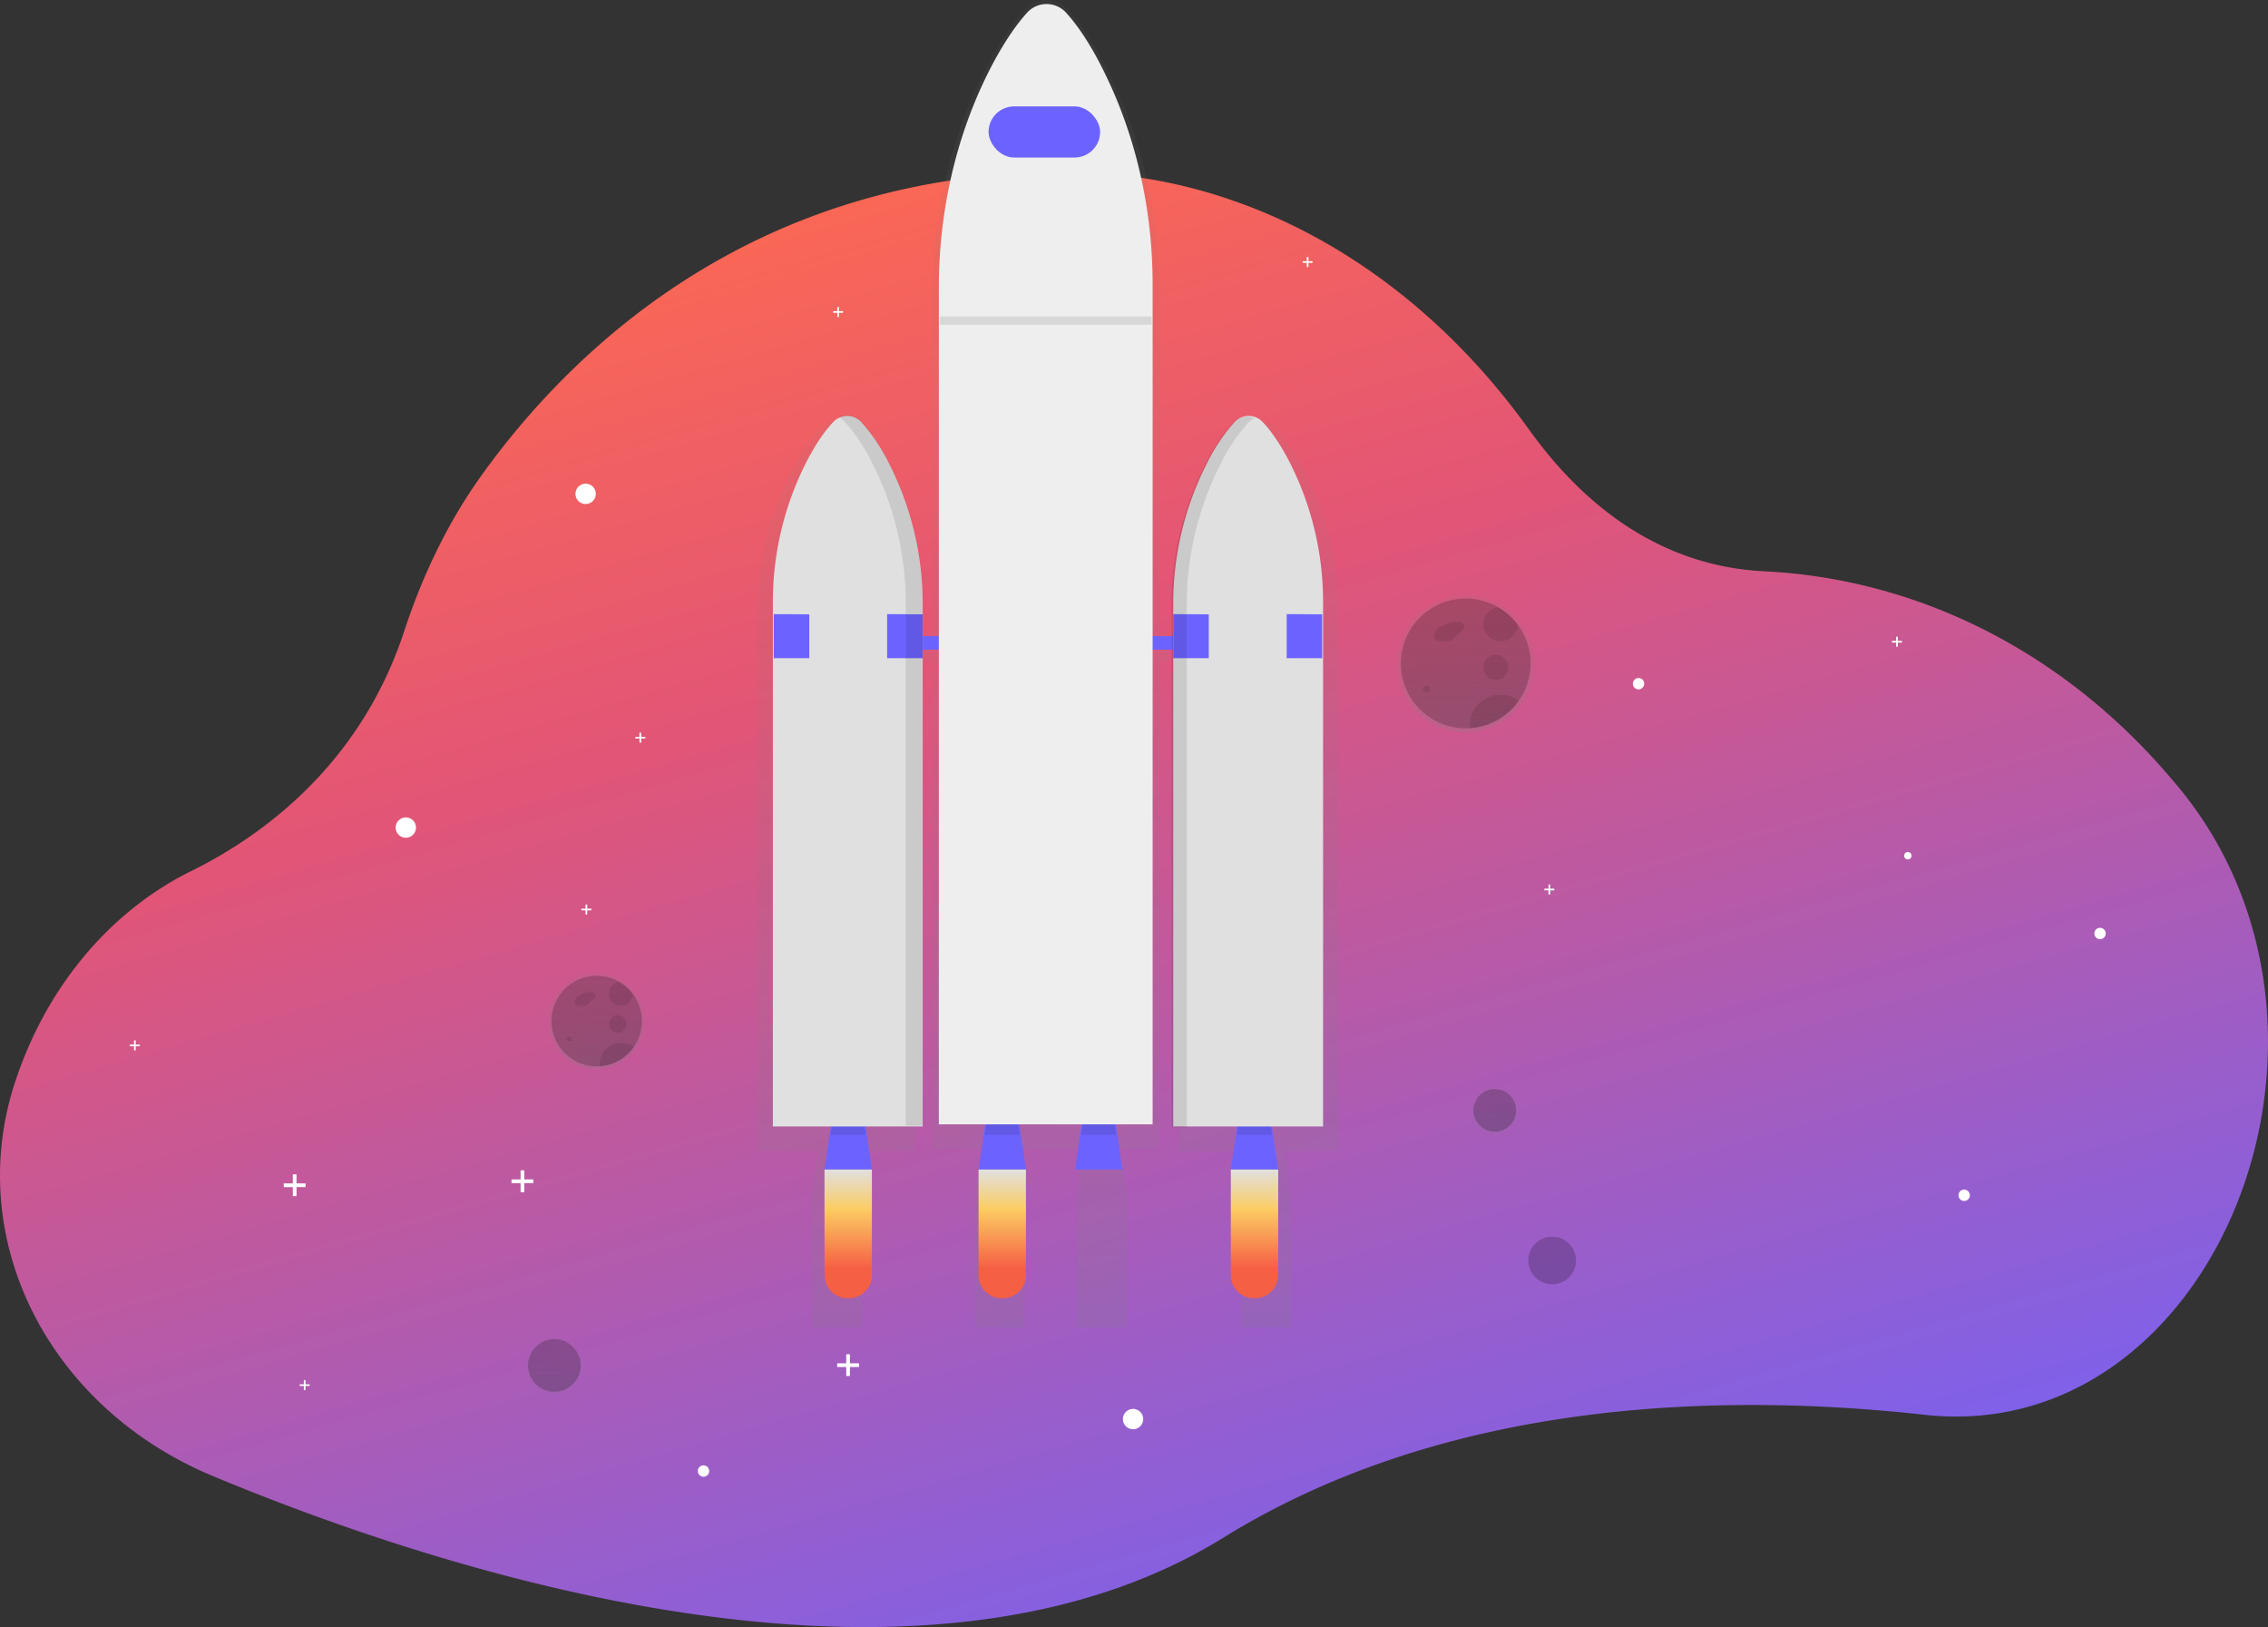 <svg xmlns="http://www.w3.org/2000/svg" xmlns:xlink="http://www.w3.org/1999/xlink" width="908" height="651.251" viewBox="0 0 908 651.251">
  <rect x="0" y="0" width="908" height="651.251" fill="#333333" stroke="none"/>
  <defs>
    <linearGradient id="linear-gradient" x1="0.618" y1="1.031" x2="0.189" y2="0.052" gradientUnits="objectBoundingBox">
      <stop offset="0" stop-color="#6c63ff"/>
      <stop offset="0.695" stop-color="#e25576"/>
      <stop offset="1" stop-color="#fe6a50"/>
    </linearGradient>
    <linearGradient id="linear-gradient-2" x1="0.5" y1="1" x2="0.5" gradientUnits="objectBoundingBox">
      <stop offset="0" stop-color="gray" stop-opacity="0.251"/>
      <stop offset="0.54" stop-color="gray" stop-opacity="0.122"/>
      <stop offset="1" stop-color="gray" stop-opacity="0.102"/>
    </linearGradient>
    <linearGradient id="linear-gradient-3" x1="0.5" y1="1" x2="0.5" y2="0" xlink:href="#linear-gradient-2"/>
    <linearGradient id="linear-gradient-4" x1="0.5" y1="1" x2="0.5" y2="0" xlink:href="#linear-gradient-2"/>
    <linearGradient id="linear-gradient-5" x1="0.5" x2="0.5" y2="1" gradientUnits="objectBoundingBox">
      <stop offset="0" stop-color="#e0e0e0"/>
      <stop offset="0.31" stop-color="#fccc63"/>
      <stop offset="0.77" stop-color="#f55f44"/>
    </linearGradient>
    <linearGradient id="linear-gradient-6" x1="0.5" y1="0" x2="0.5" y2="1" xlink:href="#linear-gradient-5"/>
    <linearGradient id="linear-gradient-9" x1="0.5" y1="0.999" x2="0.5" y2="-0.001" xlink:href="#linear-gradient-2"/>
    <linearGradient id="linear-gradient-10" x1="0.503" y1="1" x2="0.503" y2="0.002" xlink:href="#linear-gradient-2"/>
  </defs>
  <g id="undraw_Outer_space_drqu" transform="translate(0.018 -0.014)">
    <path id="Path_66" data-name="Path 66" d="M825.067,626.712a111.916,111.916,0,0,1-22.156-.3c-80.882-8.942-191.023-6.4-280.807,49.231-124.17,76.922-318.768,11.07-404.609-24.756C51.907,623.529,17.857,556.508,38.309,493.6c.288-.888.584-1.776.9-2.664,12.87-37.385,38.273-66.644,69.732-82.154,27.419-13.518,67.452-41.745,85.265-95.983,7.359-22.4,17.453-43.464,30.563-61.829C259.87,201.787,333.362,128.544,459.755,129a203.693,203.693,0,0,1,65.117,11.022c46.176,15.733,87.881,47.72,119.683,92.064,20.292,28.283,50.7,54.574,94.239,56.718,60.421,2.991,118.083,31.123,161.34,81.186,1.248,1.44,2.48,2.887,3.711,4.351C980.864,466.092,927.369,617.77,825.067,626.712Z" transform="translate(-32.41 -60.121)" fill="url(#linear-gradient)"/>
    <g id="Group_6" data-name="Group 6" transform="translate(210.887 535.517)" opacity="0.7">
      <circle id="Ellipse_16" data-name="Ellipse 16" cx="11.038" cy="11.038" r="11.038" fill="url(#linear-gradient-2)"/>
    </g>
    <circle id="Ellipse_17" data-name="Ellipse 17" cx="10.542" cy="10.542" r="10.542" transform="translate(211.383 536.013)" opacity="0.2"/>
    <circle id="Ellipse_18" data-name="Ellipse 18" cx="4.079" cy="4.079" r="4.079" transform="translate(158.377 327.177)" fill="#fff"/>
    <circle id="Ellipse_19" data-name="Ellipse 19" cx="4.079" cy="4.079" r="4.079" transform="translate(449.525 563.936)" fill="#fff"/>
    <circle id="Ellipse_20" data-name="Ellipse 20" cx="2.28" cy="2.28" r="2.28" transform="translate(279.355 586.532)" fill="#fff"/>
    <circle id="Ellipse_21" data-name="Ellipse 21" cx="2.28" cy="2.28" r="2.28" transform="translate(784.067 476.151)" fill="#fff"/>
    <circle id="Ellipse_22" data-name="Ellipse 22" cx="2.28" cy="2.28" r="2.28" transform="translate(653.69 271.387)" fill="#fff"/>
    <circle id="Ellipse_23" data-name="Ellipse 23" cx="2.28" cy="2.28" r="2.28" transform="translate(838.457 371.37)" fill="#fff"/>
    <circle id="Ellipse_24" data-name="Ellipse 24" cx="4.079" cy="4.079" r="4.079" transform="translate(230.364 193.601)" fill="#fff"/>
    <path id="Path_67" data-name="Path 67" d="M150.752,591.3h-3.631V587.67h-1.48V591.3H142.01v1.48h3.631V596.4h1.48v-3.623h3.631Z" transform="translate(-28.426 -117.614)" fill="#fff"/>
    <path id="Path_68" data-name="Path 68" d="M264.752,589.3h-3.631V585.67h-1.48V589.3H256.01v1.48h3.631V594.4h1.48v-3.623h3.631Z" transform="translate(-51.242 -117.213)" fill="#fff"/>
    <path id="Path_69" data-name="Path 69" d="M427.752,681.3h-3.631V677.67h-1.48V681.3H419.01v1.48h3.631V686.4h1.48v-3.623h3.631Z" transform="translate(-83.864 -135.626)" fill="#fff"/>
    <path id="Path_70" data-name="Path 70" d="M655.973,130.3h-1.656V128.64h-.672V130.3H651.99v.672h1.656v1.656h.672v-1.656h1.656Z" transform="translate(-130.493 -25.743)" fill="#fff"/>
    <path id="Path_71" data-name="Path 71" d="M950.973,320.3h-1.656V318.64h-.672V320.3H946.99v.672h1.656v1.656h.672v-1.656h1.656Z" transform="translate(-189.535 -63.77)" fill="#fff"/>
    <path id="Path_72" data-name="Path 72" d="M776.973,444.3h-1.656V442.64h-.672V444.3H772.99v.672h1.656v1.656h.672v-1.656h1.656Z" transform="translate(-154.71 -88.587)" fill="#fff"/>
    <path id="Path_73" data-name="Path 73" d="M68.973,522.3H67.318V520.64h-.672V522.3H64.99v.672h1.656v1.656h.672v-1.656h1.656Z" transform="translate(-13.011 -104.198)" fill="#fff"/>
    <path id="Path_74" data-name="Path 74" d="M153.973,692.3h-1.656V690.64h-.672V692.3H149.99v.672h1.656v1.656h.672v-1.656h1.656Z" transform="translate(-30.023 -138.222)" fill="#fff"/>
    <path id="Path_75" data-name="Path 75" d="M420.973,155.3h-1.656V153.64h-.672V155.3H416.99v.672h1.656v1.656h.672v-1.656h1.656Z" transform="translate(-83.46 -30.747)" fill="#fff"/>
    <path id="Path_76" data-name="Path 76" d="M294.973,454.3h-1.656V452.64h-.672V454.3H290.99v.672h1.656v1.656h.672v-1.656h1.656Z" transform="translate(-58.243 -90.589)" fill="#fff"/>
    <path id="Path_77" data-name="Path 77" d="M321.973,368.3h-1.656V366.64h-.672V368.3H317.99v.672h1.656v1.656h.672v-1.656h1.656Z" transform="translate(-63.646 -73.377)" fill="#fff"/>
    <g id="Group_7" data-name="Group 7" transform="translate(589.197 435.23)" opacity="0.7">
      <circle id="Ellipse_25" data-name="Ellipse 25" cx="9.214" cy="9.214" r="9.214" fill="url(#linear-gradient-3)"/>
    </g>
    <circle id="Ellipse_26" data-name="Ellipse 26" cx="8.535" cy="8.535" r="8.535" transform="translate(589.877 435.91)" opacity="0.2"/>
    <circle id="Ellipse_27" data-name="Ellipse 27" cx="9.542" cy="9.542" r="9.542" transform="translate(611.849 494.98)" opacity="0.2"/>
    <g id="Group_8" data-name="Group 8" transform="translate(303.231 0.014)" opacity="0.7">
      <path id="Path_78" data-name="Path 78" d="M644.167,288.474a123.794,123.794,0,0,0-14-57.59c-4.391-8.351-8.4-13.534-11.486-16.725a8.2,8.2,0,0,0-9.39-1.808,8.51,8.51,0,0,0-3.287,2.12,73.826,73.826,0,0,0-11.2,16.1,124.322,124.322,0,0,0-14.693,59.19v12.382h-7.943V158.161a192.855,192.855,0,0,0-20-86.329c-6.271-12.51-12-20.284-16.389-25.06a11.358,11.358,0,0,0-17.077,0c-5.951,6.471-11.326,15.029-16,24.124-13.91,26.971-20.972,57.59-20.972,88.64V302.087h-6.863V289.106a124.29,124.29,0,0,0-14.693-59.15,75.517,75.517,0,0,0-11.2-16.1,8.215,8.215,0,0,0-9.6-1.744l.288.152a8.607,8.607,0,0,0-2.68,1.872c-3.079,3.2-7.087,8.375-11.478,16.725a123.794,123.794,0,0,0-14,57.59V503.612h24.508l-2.7,17.685v52.895h20.044V521.3l-2.68-17.693h24.156V307.638h6.863V502.756H501.28L498.473,521.3v52.895h20.045V521.3l-2.808-18.565h26.4L539.281,521.3v52.895h20.044V521.3l-2.807-18.565h15.629V307.662h7.943V503.924h6.439v-.3h21.292L605.15,521.3v52.895h20.044V521.3l-2.68-17.693h21.652Z" transform="translate(-411.519 -42.904)" fill="url(#linear-gradient-4)"/>
    </g>
    <path id="Path_79" data-name="Path 79" d="M431.651,579.484H412.67l3.391-23.044h12.2Z" transform="translate(-82.596 -111.363)" fill="#6c63ff"/>
    <g id="Group_9" data-name="Group 9" transform="translate(332.522 447.788)" opacity="0.1">
      <path id="Path_80" data-name="Path 80" d="M415.73,566.269h14.086l-.944-6.439h-12.2Z" transform="translate(-415.73 -559.83)"/>
    </g>
    <path id="Path_81" data-name="Path 81" d="M635,579.484H616.03l3.383-23.044h12.206Z" transform="translate(-123.296 -111.363)" fill="#6c63ff"/>
    <g id="Group_10" data-name="Group 10" transform="translate(495.173 447.788)" opacity="0.1">
      <path id="Path_82" data-name="Path 82" d="M619.08,566.269h14.094l-.944-6.439H620.024Z" transform="translate(-619.08 -559.83)"/>
    </g>
    <path id="Path_83" data-name="Path 83" d="M508.753,579.484H489.78l3.383-23.044h12.206Z" transform="translate(-98.028 -111.363)" fill="#6c63ff"/>
    <g id="Group_11" data-name="Group 11" transform="translate(394.191 447.788)" opacity="0.1">
      <path id="Path_84" data-name="Path 84" d="M492.83,566.269h14.094l-.944-6.439H493.774Z" transform="translate(-492.83 -559.83)"/>
    </g>
    <path id="Path_85" data-name="Path 85" d="M557.053,579.484H538.08l3.383-23.044h12.2Z" transform="translate(-107.695 -111.363)" fill="#6c63ff"/>
    <g id="Group_12" data-name="Group 12" transform="translate(432.824 447.788)" opacity="0.1">
      <path id="Path_86" data-name="Path 86" d="M541.13,566.269h14.094l-.952-6.439h-12.2Z" transform="translate(-541.13 -559.83)"/>
    </g>
    <rect id="Rectangle_4" data-name="Rectangle 4" width="135.544" height="5.423" transform="translate(349.055 254.638)" fill="#6c63ff"/>
    <path id="Path_87" data-name="Path 87" d="M655.487,253.531a7.639,7.639,0,0,0-11.326,0,72.9,72.9,0,0,0-10.622,15.677,123.793,123.793,0,0,0-13.91,57.59V535.434h59.99V325.919a123.355,123.355,0,0,0-13.254-56.1C662.2,261.69,658.407,256.6,655.487,253.531Z" transform="translate(-149.94 -84.542)" fill="#e0e0e0"/>
    <path id="Path_88" data-name="Path 88" d="M443.354,253.531a7.639,7.639,0,0,1,11.326,0,72.925,72.925,0,0,1,10.63,15.677,123.889,123.889,0,0,1,13.91,57.59V535.434H419.23V325.919a123.354,123.354,0,0,1,13.254-56.1C436.643,261.69,440.434,256.6,443.354,253.531Z" transform="translate(-109.832 -84.542)" fill="#e0e0e0"/>
    <path id="Path_89" data-name="Path 89" d="M387.25,307.33l14.237.072v17.549H387.25Z" transform="translate(-77.508 -61.506)" fill="#6c63ff"/>
    <path id="Path_90" data-name="Path 90" d="M444.02,307.33l14.238.072v17.549H444.02Z" transform="translate(-88.87 -61.506)" fill="#6c63ff"/>
    <path id="Path_91" data-name="Path 91" d="M587.22,307.33l14.23.072v17.549H587.22Z" transform="translate(-117.53 -61.506)" fill="#6c63ff"/>
    <path id="Path_92" data-name="Path 92" d="M643.99,307.33l14.229.072v17.549H643.99Z" transform="translate(-128.892 -61.506)" fill="#6c63ff"/>
    <g id="Group_13" data-name="Group 13" transform="translate(335.785 166.204)" opacity="0.1">
      <path id="Path_93" data-name="Path 93" d="M471.913,268.868a72.924,72.924,0,0,0-10.63-15.677,7.607,7.607,0,0,0-9.062-1.7,8.086,8.086,0,0,1,2.288,1.7,72.9,72.9,0,0,1,10.622,15.677,123.778,123.778,0,0,1,13.91,57.59V535.078h6.783V326.466A123.883,123.883,0,0,0,471.913,268.868Z" transform="translate(-452.22 -250.678)"/>
    </g>
    <g id="Group_14" data-name="Group 14" transform="translate(469.009 166.781)" opacity="0.1">
      <path id="Path_94" data-name="Path 94" d="M638.792,269.589a72.9,72.9,0,0,1,10.622-15.677,7.935,7.935,0,0,1,2.624-1.872,7.631,7.631,0,0,0-8.719,1.872,72.635,72.635,0,0,0-10.63,15.677,123.891,123.891,0,0,0-13.91,57.59V535.83h6.1V327.195A123.794,123.794,0,0,1,638.792,269.589Z" transform="translate(-618.779 -251.399)"/>
    </g>
    <path id="Path_95" data-name="Path 95" d="M454.83,679.651h-.52a9.23,9.23,0,0,1-9.23-9.23V628.14h18.981v42.281A9.23,9.23,0,0,1,454.83,679.651Z" transform="translate(-115.006 -160.019)" fill="url(#linear-gradient-5)"/>
    <path id="Path_96" data-name="Path 96" d="M531.94,679.651h-.528a9.23,9.23,0,0,1-9.222-9.23V628.14h18.973v42.281a9.23,9.23,0,0,1-9.222,9.23Z" transform="translate(-130.438 -160.019)" fill="url(#linear-gradient-6)"/>
    <path id="Path_97" data-name="Path 97" d="M580.232,679.651H579.7a9.23,9.23,0,0,1-9.206-9.23V628.14h18.973v42.281A9.23,9.23,0,0,1,580.232,679.651Z" transform="translate(-140.105 -160.019)" fill="url(#linear-gradient-6)"/>
    <path id="Path_98" data-name="Path 98" d="M658.19,679.651h-.5a9.23,9.23,0,0,1-9.246-9.23V628.14h18.973v42.281A9.23,9.23,0,0,1,658.19,679.651Z" transform="translate(-155.706 -160.019)" fill="url(#linear-gradient-6)"/>
    <path id="Path_99" data-name="Path 99" d="M553.525,48.7a10.558,10.558,0,0,0-16.165,0c-5.6,6.3-10.718,14.629-15.2,23.492C509,98.457,502.31,128.276,502.31,158.511V493.34H587.9V157.167c0-29.379-6.4-58.39-18.909-84.065C563.107,60.92,557.692,53.345,553.525,48.7Z" transform="translate(-126.46 -43.296)" fill="#eee"/>
    <rect id="Rectangle_5" data-name="Rectangle 5" width="44.664" height="20.468" rx="10.234" transform="translate(395.759 42.595)" fill="#6c63ff"/>
    <g id="Group_15" data-name="Group 15" transform="translate(376.314 126.661)" opacity="0.1">
      <rect id="Rectangle_6" data-name="Rectangle 6" width="84.713" height="3.287"/>
    </g>
    <path id="Path_100" data-name="Path 100" d="M781.1,351.5h0a27.69,27.69,0,0,0-8.174-7.2h0a27.459,27.459,0,1,0-13.734,51.247,15.591,15.591,0,0,0,1.736-.064,27.451,27.451,0,0,0,20.18-43.936Z" transform="translate(-172.38 -102.477)" fill="url(#linear-gradient-9)"/>
    <path id="Path_101" data-name="Path 101" d="M785.5,368.4a25.954,25.954,0,0,1-24.312,25.9c-.54,0-1.092.056-1.644.056a25.963,25.963,0,1,1,12.982-48.44h0a26.066,26.066,0,0,1,7.727,6.847h0A25.836,25.836,0,0,1,785.5,368.4Z" transform="translate(-172.744 -102.837)" opacity="0.2"/>
    <path id="Path_102" data-name="Path 102" d="M756.467,354.243a27.9,27.9,0,0,0-3.871,2.04,6.087,6.087,0,0,0-2.072,1.856,2.4,2.4,0,0,0-.048,2.648c.632.864,1.848.992,2.92,1.056a7.471,7.471,0,0,0,3.343-.336,7.2,7.2,0,0,0,1.952-1.416l2.232-2.024c.8-.7,1.6-1.672,1.288-2.664a2.4,2.4,0,0,0-1.9-1.28,7.935,7.935,0,0,0-5.6.984" transform="translate(-176.053 -105.148)" opacity="0.1"/>
    <g id="Group_16" data-name="Group 16" transform="translate(569.728 274.443)" opacity="0.1">
      <circle id="Ellipse_28" data-name="Ellipse 28" cx="1.368" cy="1.368" r="1.368"/>
    </g>
    <g id="Group_17" data-name="Group 17" transform="translate(593.86 262.149)" opacity="0.1">
      <circle id="Ellipse_29" data-name="Ellipse 29" cx="5.007" cy="5.007" r="5.007"/>
    </g>
    <g id="Group_18" data-name="Group 18" transform="translate(593.9 243.08)" opacity="0.1">
      <path id="Path_103" data-name="Path 103" d="M788.582,353.637h0a6.831,6.831,0,1,1-7.735-6.847h0a26.067,26.067,0,0,1,7.735,6.847Z" transform="translate(-774.92 -346.79)"/>
    </g>
    <g id="Group_19" data-name="Group 19" transform="translate(588.397 278.086)" opacity="0.1">
      <path id="Path_104" data-name="Path 104" d="M787.669,392.974a25.891,25.891,0,0,1-19.581,10.958c0-.36-.048-.72-.048-1.088a12.3,12.3,0,0,1,19.628-9.87Z" transform="translate(-768.04 -390.555)"/>
    </g>
    <path id="Path_105" data-name="Path 105" d="M341.507,537.545h0a19.316,19.316,0,0,0-5.711-5.055h0a19.2,19.2,0,1,0-9.6,35.754c.408,0,.8,0,1.216-.04a19.2,19.2,0,0,0,14.078-30.659Z" transform="translate(-87.347 -140.348)" fill="url(#linear-gradient-10)"/>
    <path id="Path_106" data-name="Path 106" d="M344.629,549.359a18.108,18.108,0,0,1-16.961,18.069H326.52a18.109,18.109,0,1,1,9.054-33.794h0a18.133,18.133,0,0,1,5.391,4.8h0A18.013,18.013,0,0,1,344.629,549.359Z" transform="translate(-87.653 -140.62)" opacity="0.2"/>
    <path id="Path_107" data-name="Path 107" d="M324.365,539.492a18.8,18.8,0,0,0-2.7,1.416,4.431,4.431,0,0,0-1.448,1.3,1.7,1.7,0,0,0,0,1.848,2.584,2.584,0,0,0,2.032.736,5.207,5.207,0,0,0,2.336-.232,5.033,5.033,0,0,0,1.368-.992l1.552-1.408c.544-.5,1.136-1.168.9-1.856a1.6,1.6,0,0,0-1.32-.9,5.5,5.5,0,0,0-3.9.688" transform="translate(-89.962 -142.239)" opacity="0.1"/>
    <g id="Group_20" data-name="Group 20" transform="translate(226.949 414.93)" opacity="0.1">
      <circle id="Ellipse_30" data-name="Ellipse 30" cx="0.952" cy="0.952" r="0.952"/>
    </g>
    <g id="Group_21" data-name="Group 21" transform="translate(243.786 406.355)" opacity="0.1">
      <circle id="Ellipse_31" data-name="Ellipse 31" cx="3.495" cy="3.495" r="3.495"/>
    </g>
    <g id="Group_22" data-name="Group 22" transform="translate(243.721 393.03)" opacity="0.1">
      <path id="Path_108" data-name="Path 108" d="M346.718,539.059h0a4.8,4.8,0,1,1-5.4-4.8h0A18.133,18.133,0,0,1,346.718,539.059Z" transform="translate(-337.12 -534.26)"/>
    </g>
    <g id="Group_23" data-name="Group 23" transform="translate(240.01 417.433)" opacity="0.1">
      <path id="Path_109" data-name="Path 109" d="M346.142,566.5a18.069,18.069,0,0,1-13.662,7.647c0-.248,0-.5,0-.8a8.583,8.583,0,0,1,13.694-6.887Z" transform="translate(-332.48 -564.77)"/>
    </g>
    <path id="Path_110" data-name="Path 110" d="M837.69,539.42l17.437,9.278-13.614,15.229" transform="translate(-167.659 -107.957)" fill="none"/>
    <circle id="Ellipse_32" data-name="Ellipse 32" cx="1.472" cy="1.472" r="1.472" transform="translate(762.311 341.055)" fill="#fff"/>
  </g>
</svg>
